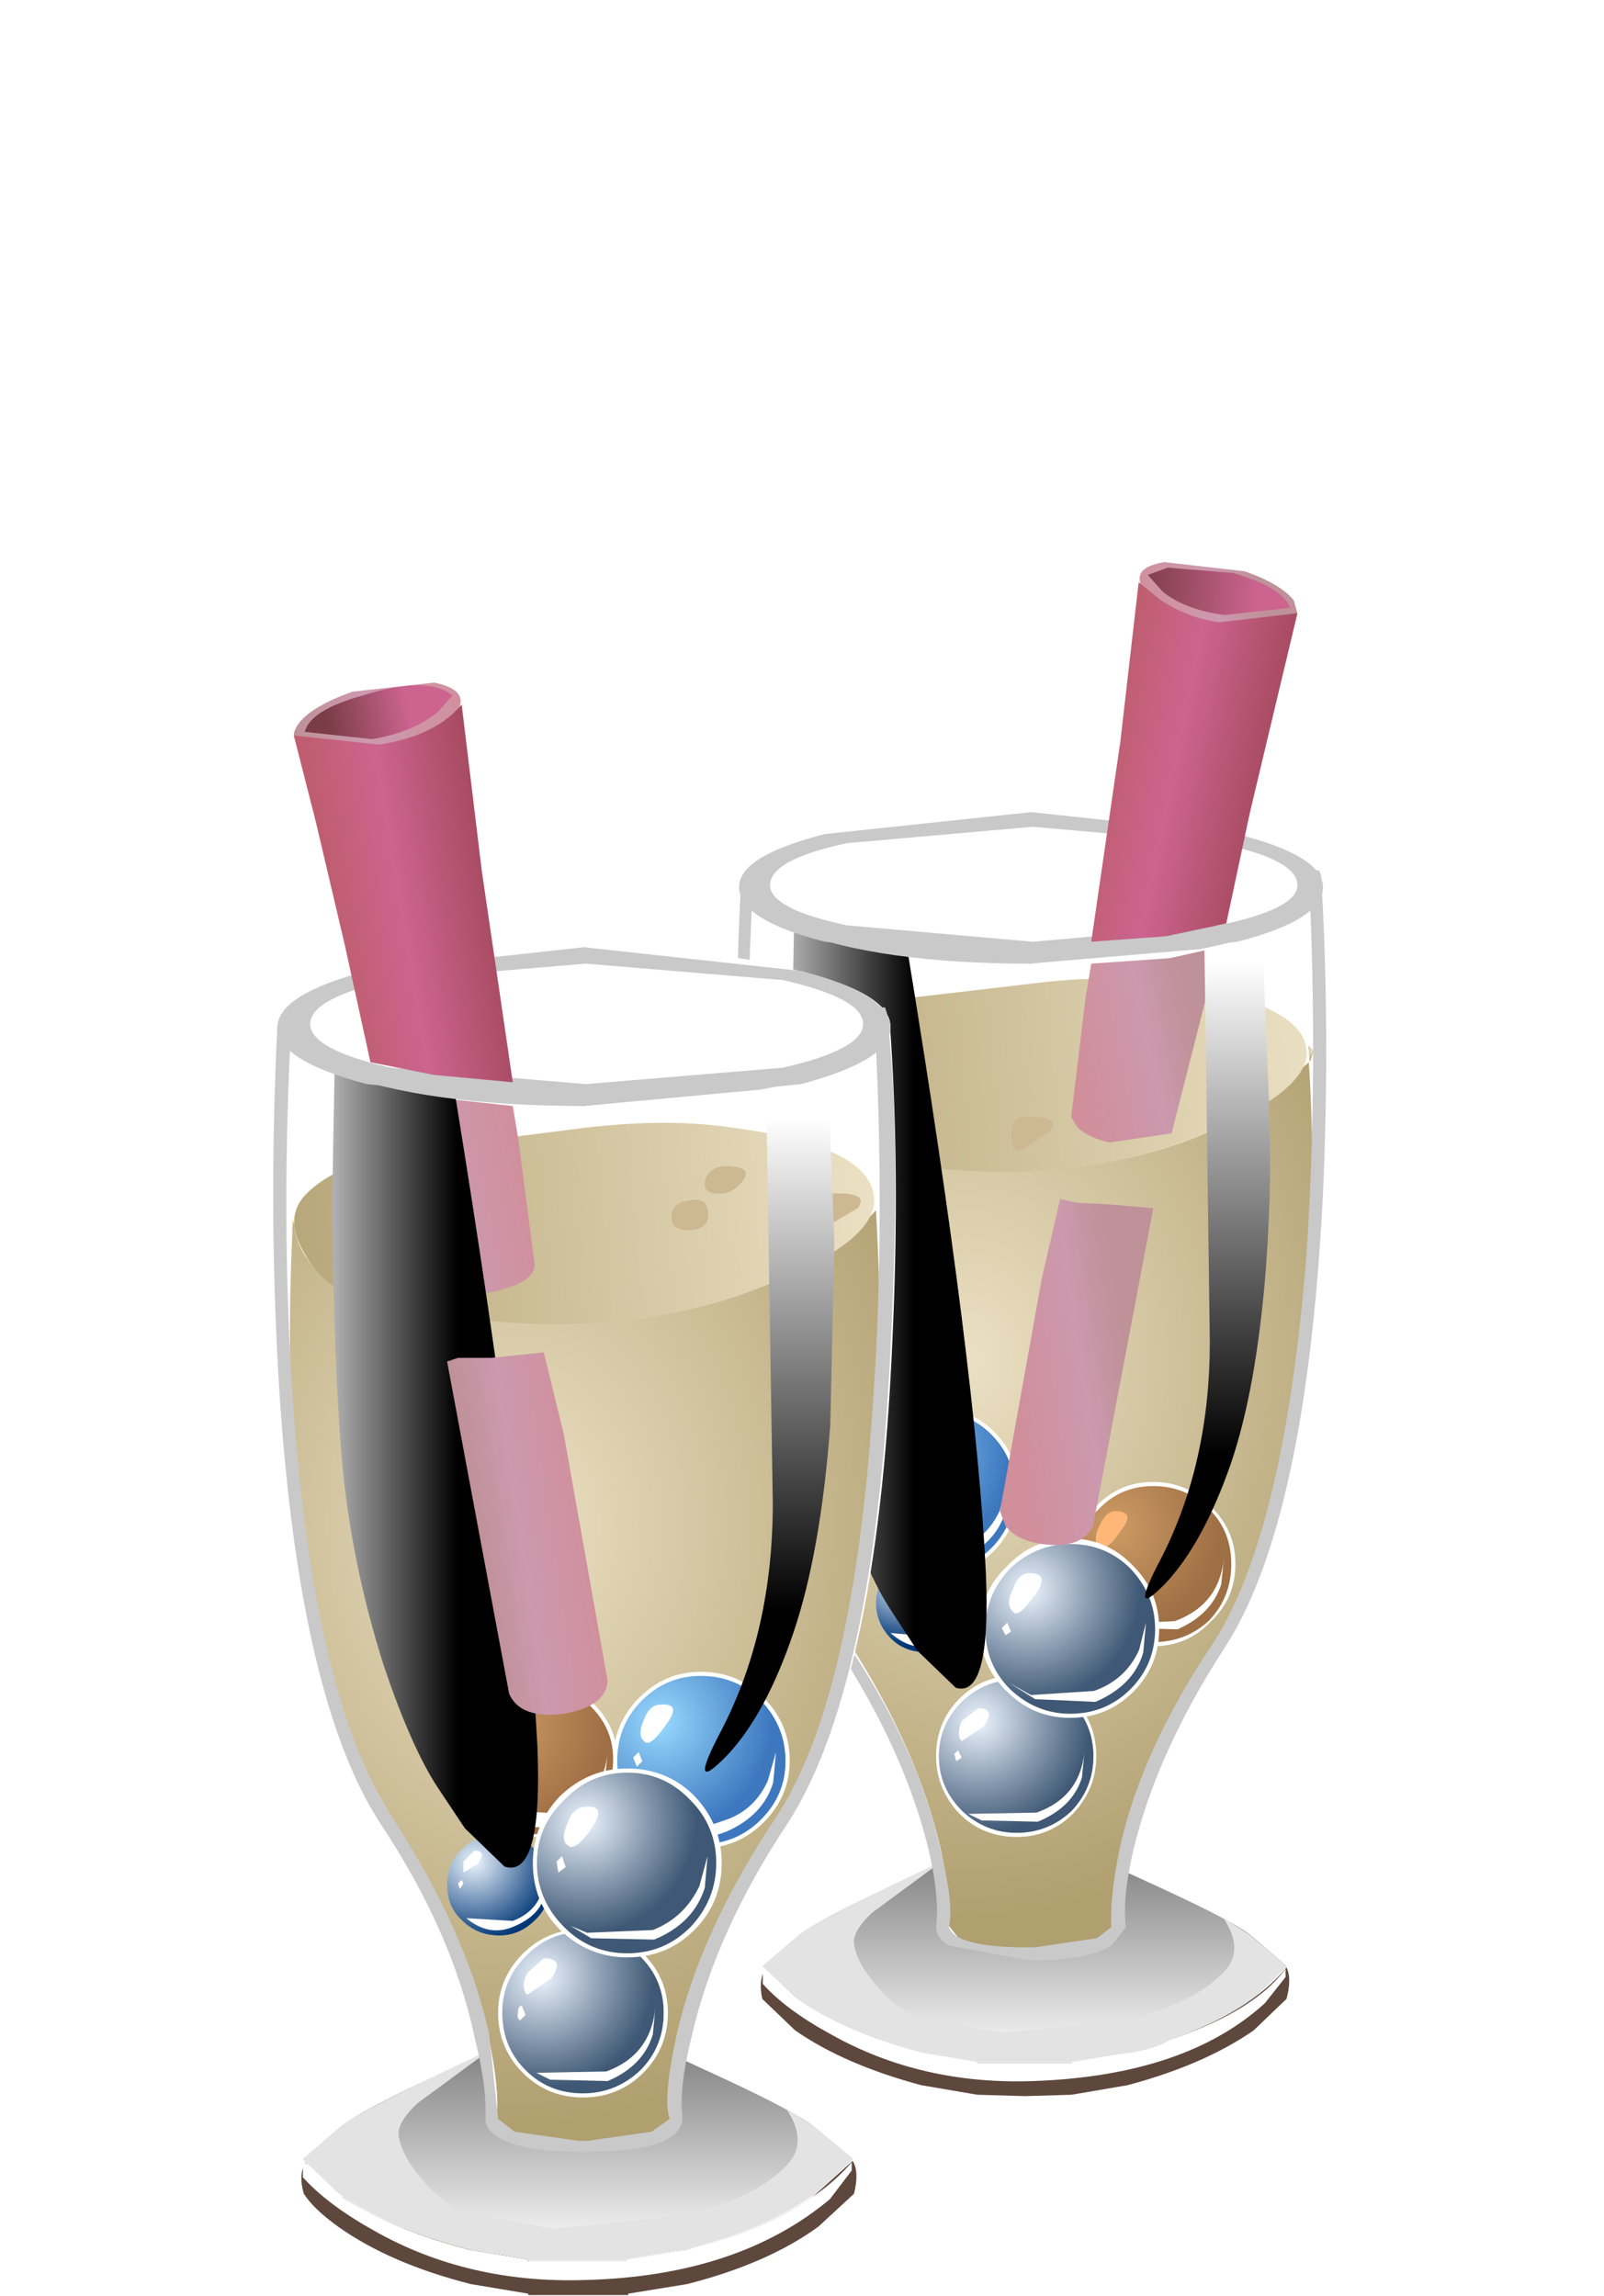 <?xml version="1.0" encoding="UTF-8" standalone="no"?>
<svg xmlns:xlink="http://www.w3.org/1999/xlink" height="62.9px" width="43.95px" xmlns="http://www.w3.org/2000/svg">
  <g transform="matrix(1.0, 0.0, 0.0, 1.0, 0.0, 0.0)">
    <use height="4.7" transform="matrix(0.75, 0.0, 0.0, 0.75, 20.85, 53.9)" width="19.3" xlink:href="#sprite0"/>
    <use height="4.15" transform="matrix(0.75, 0.0, 0.0, 0.75, 20.9, 53.9)" width="19.1" xlink:href="#sprite1"/>
    <use height="8.1" transform="matrix(0.75, 0.0, 0.0, 0.75, 20.9, 50.45)" width="19.15" xlink:href="#sprite2"/>
    <use height="7.35" transform="matrix(0.75, 0.0, 0.0, 0.75, 20.9, 51.0)" width="19.15" xlink:href="#sprite3"/>
    <use height="39.15" transform="matrix(0.75, 0.0, 0.0, 0.75, 20.15, 24.15)" width="21.65" xlink:href="#sprite4"/>
    <use height="5.5" transform="matrix(0.75, 0.0, 0.0, 0.75, 20.25, 22.25)" width="21.3" xlink:href="#sprite5"/>
    <use height="3.5" transform="matrix(0.997, 0.0, 0.0, 1.0, 20.667, 28.85)" width="15.2" xlink:href="#shape6"/>
    <use height="32.55" transform="matrix(0.75, 0.0, 0.0, 0.75, 20.6, 29.1)" width="20.5" xlink:href="#sprite6"/>
    <use height="0.6" transform="matrix(0.75, 0.0, 0.0, 0.75, 35.85, 28.65)" width="0.2" xlink:href="#sprite7"/>
    <use height="0.0" transform="matrix(0.75, 0.0, 0.0, 0.75, 35.85, 28.65)" width="0.0" xlink:href="#sprite8"/>
    <use height="29.45" transform="matrix(1.0, 0.0, 0.0, 1.0, 20.7, 26.8)" width="15.1" xlink:href="#shape9"/>
    <use height="5.75" transform="matrix(0.75, 0.0, 0.0, 0.75, 25.65, 45.95)" width="5.75" xlink:href="#sprite9"/>
    <use height="5.75" transform="matrix(0.75, 0.0, 0.0, 0.75, 25.65, 45.95)" width="5.75" xlink:href="#sprite10"/>
    <use height="5.9" transform="matrix(0.75, 0.0, 0.0, 0.75, 25.65, 45.9)" width="5.85" xlink:href="#sprite11"/>
    <use height="1.5" transform="matrix(1.0, 0.0, 0.0, 1.0, 26.15, 46.8)" width="0.95" xlink:href="#shape12"/>
    <use height="2.8" transform="matrix(0.75, 0.0, 0.0, 0.75, 26.538, 47.95)" width="4.3" xlink:href="#sprite12"/>
    <use height="6.05" transform="matrix(0.75, 0.0, 0.0, 0.75, 23.35, 38.55)" width="6.05" xlink:href="#sprite13"/>
    <use height="6.05" transform="matrix(0.75, 0.0, 0.0, 0.75, 23.35, 38.55)" width="6.05" xlink:href="#sprite14"/>
    <use height="6.15" transform="matrix(0.75, 0.0, 0.0, 0.75, 23.3, 38.55)" width="6.15" xlink:href="#sprite15"/>
    <use height="1.65" transform="matrix(1.0, 0.0, 0.0, 1.0, 23.85, 39.4)" width="1.05" xlink:href="#shape16"/>
    <use height="2.95" transform="matrix(0.75, 0.0, 0.0, 0.75, 24.05, 40.65)" width="4.8" xlink:href="#sprite16"/>
    <use height="5.9" transform="matrix(0.75, 0.0, 0.0, 0.75, 29.4, 40.65)" width="5.9" xlink:href="#sprite17"/>
    <use height="4.4" transform="matrix(1.0, 0.0, 0.0, 1.0, 29.35, 40.65)" width="4.45" xlink:href="#shape18"/>
    <use height="6.0" transform="matrix(0.75, 0.0, 0.0, 0.75, 29.35, 40.6)" width="6.0" xlink:href="#sprite18"/>
    <use height="1.6" transform="matrix(1.0, 0.0, 0.0, 1.0, 29.85, 41.4)" width="1.05" xlink:href="#shape20"/>
    <use height="2.85" transform="matrix(0.75, 0.0, 0.0, 0.75, 30.238, 42.65)" width="4.45" xlink:href="#sprite19"/>
    <use height="3.55" transform="matrix(0.75, 0.0, 0.0, 0.75, 24.0, 42.6)" width="3.6" xlink:href="#sprite20"/>
    <use height="3.55" transform="matrix(0.75, 0.0, 0.0, 0.75, 24.0, 42.6)" width="3.6" xlink:href="#sprite21"/>
    <use height="0.0" transform="matrix(0.75, 0.0, 0.0, 0.75, 23.95, 42.55)" width="0.0" xlink:href="#sprite22"/>
    <use height="0.95" transform="matrix(1.0, 0.0, 0.0, 1.0, 24.25, 43.05)" width="0.65" xlink:href="#shape23"/>
    <use height="1.75" transform="matrix(0.75, 0.0, 0.0, 0.75, 24.4, 43.8)" width="2.85" xlink:href="#sprite23"/>
    <use height="6.4" transform="matrix(0.75, 0.0, 0.0, 0.75, 26.9, 42.25)" width="6.4" xlink:href="#sprite24"/>
    <use height="6.4" transform="matrix(0.75, 0.0, 0.0, 0.75, 26.9, 42.25)" width="6.4" xlink:href="#sprite25"/>
    <use height="6.55" transform="matrix(0.75, 0.0, 0.0, 0.75, 26.85, 42.15)" width="6.55" xlink:href="#sprite26"/>
    <use height="1.75" transform="matrix(1.0, 0.0, 0.0, 1.0, 27.45, 43.1)" width="1.1" xlink:href="#shape27"/>
    <use height="3.1" transform="matrix(0.75, 0.0, 0.0, 0.75, 27.65, 44.45)" width="5.05" xlink:href="#sprite27"/>
    <use height="5.4" transform="matrix(1.0, 0.0, 0.0, 1.0, 29.35, 25.95)" width="4.05" xlink:href="#shape29"/>
    <use height="28.3" transform="matrix(0.75, 0.0, 0.0, 0.75, 21.688, 25.05)" width="7.15" xlink:href="#sprite28"/>
    <use height="24.5" transform="matrix(0.75, 0.0, 0.0, 0.75, 31.387, 25.4)" width="4.55" xlink:href="#sprite29"/>
    <use height="38.35" transform="matrix(1.0, 0.0, 0.0, 1.0, 20.15, 15.35)" width="16.2" xlink:href="#shape32"/>
    <use height="4.9" transform="matrix(0.75, 0.0, 0.0, 0.75, 8.25, 59.2)" width="20.3" xlink:href="#sprite30"/>
    <use height="4.35" transform="matrix(0.75, 0.0, 0.0, 0.75, 8.3, 59.2)" width="20.05" xlink:href="#sprite31"/>
    <use height="8.5" transform="matrix(0.75, 0.0, 0.0, 0.75, 8.3, 55.55)" width="20.1" xlink:href="#sprite32"/>
    <use height="7.7" transform="matrix(0.75, 0.0, 0.0, 0.75, 8.3, 56.15)" width="20.1" xlink:href="#sprite33"/>
    <use height="41.15" transform="matrix(0.75, 0.0, 0.0, 0.75, 7.5, 27.95)" width="22.75" xlink:href="#sprite34"/>
    <use height="5.8" transform="matrix(0.75, 0.0, 0.0, 0.75, 7.6, 25.95)" width="22.4" xlink:href="#sprite35"/>
    <use height="3.65" transform="matrix(1.0, 0.0, 0.0, 1.0, 8.0, 32.9)" width="15.95" xlink:href="#shape37"/>
    <use height="34.2" transform="matrix(0.75, 0.0, 0.0, 0.75, 7.95, 33.15)" width="21.55" xlink:href="#sprite36"/>
    <use height="0.0" transform="matrix(0.75, 0.0, 0.0, 0.75, 24.0, 32.7)" width="0.0" xlink:href="#sprite37"/>
    <use height="0.0" transform="matrix(0.75, 0.0, 0.0, 0.75, 23.95, 32.65)" width="0.0" xlink:href="#sprite38"/>
    <use height="30.9" transform="matrix(1.0, 0.0, 0.0, 1.0, 8.05, 30.75)" width="15.9" xlink:href="#shape39"/>
    <use height="6.05" transform="matrix(0.75, 0.0, 0.0, 0.75, 13.65, 52.9)" width="6.05" xlink:href="#sprite39"/>
    <use height="6.05" transform="matrix(0.75, 0.0, 0.0, 0.75, 13.65, 52.9)" width="6.05" xlink:href="#sprite40"/>
    <use height="6.15" transform="matrix(0.75, 0.0, 0.0, 0.75, 13.65, 52.85)" width="6.2" xlink:href="#sprite41"/>
    <use height="1.7" transform="matrix(1.0, 0.0, 0.0, 1.0, 14.2, 53.65)" width="1.05" xlink:href="#shape42"/>
    <use height="2.95" transform="matrix(0.75, 0.0, 0.0, 0.75, 14.7, 54.95)" width="4.4" xlink:href="#sprite42"/>
    <use height="6.3" transform="matrix(0.75, 0.0, 0.0, 0.75, 16.8, 45.9)" width="6.3" xlink:href="#sprite43"/>
    <use height="6.3" transform="matrix(0.75, 0.0, 0.0, 0.75, 16.8, 45.9)" width="6.3" xlink:href="#sprite44"/>
    <use height="6.45" transform="matrix(0.75, 0.0, 0.0, 0.75, 16.8, 45.8)" width="6.45" xlink:href="#sprite45"/>
    <use height="1.7" transform="matrix(1.0, 0.0, 0.0, 1.0, 17.35, 46.7)" width="1.1" xlink:href="#shape45"/>
    <use height="3.1" transform="matrix(0.75, 0.0, 0.0, 0.75, 17.625, 48.0)" width="4.9" xlink:href="#sprite46"/>
    <use height="5.6" transform="matrix(0.75, 0.0, 0.0, 0.75, 12.7, 46.1)" width="5.55" xlink:href="#sprite47"/>
    <use height="4.2" transform="matrix(1.0, 0.0, 0.0, 1.0, 12.7, 46.1)" width="4.15" xlink:href="#shape47"/>
    <use height="5.7" transform="matrix(0.75, 0.0, 0.0, 0.75, 12.6, 46.05)" width="5.75" xlink:href="#sprite48"/>
    <use height="1.55" transform="matrix(1.0, 0.0, 0.0, 1.0, 13.15, 46.85)" width="0.95" xlink:href="#shape49"/>
    <use height="2.75" transform="matrix(0.75, 0.0, 0.0, 0.75, 13.5, 48.0)" width="4.25" xlink:href="#sprite49"/>
    <use height="3.7" transform="matrix(0.75, 0.0, 0.0, 0.75, 12.25, 50.25)" width="3.75" xlink:href="#sprite50"/>
    <use height="3.7" transform="matrix(0.75, 0.0, 0.0, 0.75, 12.25, 50.25)" width="3.75" xlink:href="#sprite51"/>
    <use height="0.0" transform="matrix(0.75, 0.0, 0.0, 0.75, 12.2, 50.2)" width="0.0" xlink:href="#sprite52"/>
    <use height="1.05" transform="matrix(1.0, 0.0, 0.0, 1.0, 12.55, 50.7)" width="0.65" xlink:href="#shape52"/>
    <use height="1.85" transform="matrix(0.75, 0.0, 0.0, 0.75, 12.775, 51.5)" width="2.9" xlink:href="#sprite53"/>
    <use height="6.7" transform="matrix(0.75, 0.0, 0.0, 0.75, 14.7, 48.55)" width="6.7" xlink:href="#sprite54"/>
    <use height="6.7" transform="matrix(0.75, 0.0, 0.0, 0.75, 14.7, 48.55)" width="6.7" xlink:href="#sprite55"/>
    <use height="6.9" transform="matrix(0.75, 0.0, 0.0, 0.75, 14.6, 48.45)" width="6.9" xlink:href="#sprite56"/>
    <use height="1.8" transform="matrix(1.0, 0.0, 0.0, 1.0, 15.25, 49.5)" width="1.15" xlink:href="#shape56"/>
    <use height="3.25" transform="matrix(0.75, 0.0, 0.0, 0.75, 15.637, 50.85)" width="5.05" xlink:href="#sprite57"/>
    <use height="5.65" transform="matrix(1.0, 0.0, 0.0, 1.0, 10.3, 29.8)" width="4.35" xlink:href="#shape58"/>
    <use height="29.7" transform="matrix(0.75, 0.0, 0.0, 0.75, 9.1, 28.9)" width="7.5" xlink:href="#sprite58"/>
    <use height="25.7" transform="matrix(0.75, 0.0, 0.0, 0.75, 19.3, 29.25)" width="4.8" xlink:href="#sprite59"/>
    <use height="40.35" transform="matrix(1.0, 0.0, 0.0, 1.0, 7.5, 18.65)" width="17.05" xlink:href="#shape61"/>
  </g>
  <defs>
    <g id="sprite0" transform="matrix(1.0, 0.0, 0.0, 1.0, 0.0, 0.0)">
      <use height="4.7" transform="matrix(1.0, 0.0, 0.0, 1.0, 0.0, 0.0)" width="19.3" xlink:href="#shape0"/>
    </g>
    <g id="shape0" transform="matrix(1.0, 0.0, 0.0, 1.0, 0.0, 0.0)">
      <path d="M19.2 0.0 Q19.4 0.4 19.2 1.15 L18.0 2.3 Q16.2 3.55 13.4 4.3 L11.35 4.65 9.65 4.7 7.9 4.65 5.85 4.3 Q3.05 3.55 1.25 2.3 L0.05 1.15 Q-0.1 0.5 0.15 0.05 1.65 2.0 5.85 3.1 L7.9 3.45 7.9 3.5 11.35 3.5 11.35 3.45 13.4 3.1 Q17.5 2.05 19.2 0.0" fill="#5e473c" fill-rule="evenodd" stroke="none"/>
    </g>
    <g id="sprite1" transform="matrix(1.0, 0.0, 0.0, 1.0, 0.0, 0.0)">
      <use height="4.15" transform="matrix(1.0, 0.0, 0.0, 1.0, 0.0, 0.0)" width="19.1" xlink:href="#shape1"/>
    </g>
    <g id="shape1" transform="matrix(1.0, 0.0, 0.0, 1.0, 0.0, 0.0)">
      <path d="M13.35 3.1 Q17.7 1.95 19.1 0.05 L19.1 0.35 18.35 1.3 Q15.45 3.95 9.9 4.15 5.8 4.3 2.5 2.45 0.85 1.55 0.0 0.6 L0.0 0.0 0.05 0.0 Q1.65 2.0 5.8 3.1 L7.85 3.45 7.85 3.5 11.3 3.5 11.3 3.45 13.35 3.1" fill="#ffffff" fill-rule="evenodd" stroke="none"/>
    </g>
    <g id="sprite2" transform="matrix(1.0, 0.0, 0.0, 1.0, 0.0, 0.0)">
      <use height="8.1" transform="matrix(1.0, 0.0, 0.0, 1.0, 0.0, 0.0)" width="19.15" xlink:href="#shape2"/>
    </g>
    <g id="shape2" transform="matrix(1.0, 0.0, 0.0, 1.0, 0.0, 0.0)">
      <path d="M17.8 3.4 L19.15 4.55 17.95 5.7 Q16.15 6.95 13.35 7.7 L11.3 8.05 11.3 8.1 7.85 8.1 7.85 8.05 5.8 7.7 Q3.0 6.95 1.2 5.7 L0.0 4.55 1.35 3.4 Q2.4 2.6 7.1 0.55 L9.65 0.0 12.05 0.55 14.55 1.7 Q17.15 2.9 17.8 3.4" fill="url(#gradient0)" fill-rule="evenodd" stroke="none"/>
    </g>
    <linearGradient gradientTransform="matrix(0.0, 0.005, 0.005, 0.0, 9.6, 4.15)" gradientUnits="userSpaceOnUse" id="gradient0" spreadMethod="pad" x1="-819.2" x2="819.2">
      <stop offset="0.0" stop-color="#7a7a7a"/>
      <stop offset="1.0" stop-color="#ffffff"/>
    </linearGradient>
    <g id="sprite3" transform="matrix(1.0, 0.0, 0.0, 1.0, 0.0, 0.0)">
      <use height="7.7" transform="matrix(0.953, 0.0, 0.0, 0.955, 0.0, 0.0)" width="20.1" xlink:href="#shape3"/>
    </g>
    <g id="shape3" transform="matrix(1.0, 0.0, 0.0, 1.0, 0.0, 0.0)">
      <path d="M18.65 2.8 L20.1 4.0 18.8 5.2 Q16.95 6.55 14.0 7.3 L11.85 7.65 11.85 7.7 8.2 7.7 8.2 7.65 6.1 7.3 Q3.15 6.55 1.25 5.2 L0.0 4.0 1.4 2.8 Q2.15 2.2 6.85 0.0 L4.2 1.95 Q3.6 2.5 3.5 2.95 3.45 3.4 3.9 4.15 4.8 5.45 5.8 5.9 L9.15 6.55 14.0 6.05 Q16.55 5.4 17.65 4.25 18.5 3.4 17.65 2.15 L18.65 2.8" fill="#e3e3e3" fill-rule="evenodd" stroke="none"/>
    </g>
    <g id="sprite4" transform="matrix(1.0, 0.0, 0.0, 1.0, 0.0, 0.0)">
      <use height="39.15" transform="matrix(1.0, 0.0, 0.0, 1.0, 0.0, 0.0)" width="21.65" xlink:href="#shape4"/>
    </g>
    <g id="shape4" transform="matrix(1.0, 0.0, 0.0, 1.0, 0.0, 0.0)">
      <path d="M21.45 0.0 Q21.8 5.15 21.55 11.2 21.05 23.35 17.9 27.95 15.3 31.8 14.45 35.35 14.0 37.15 14.1 38.15 L13.7 38.65 Q12.9 39.15 10.9 39.15 L10.8 39.15 Q8.75 39.15 7.95 38.65 L7.55 38.15 Q7.65 37.15 7.25 35.35 6.45 31.8 3.8 27.95 0.85 23.65 0.2 12.7 -0.2 6.15 0.2 0.4 0.45 1.5 3.5 2.2 L10.8 2.95 Q15.25 2.95 18.35 2.15 21.45 1.35 21.45 0.2 L21.45 0.0" fill="#ffffff" fill-rule="evenodd" stroke="none"/>
    </g>
    <g id="sprite5" transform="matrix(1.0, 0.0, 0.0, 1.0, 0.0, 0.0)">
      <use height="6.7" transform="matrix(3.179, 0.0, 0.0, 0.821, 0.0, 0.0)" width="6.7" xlink:href="#shape5"/>
    </g>
    <g id="shape5" transform="matrix(1.0, 0.0, 0.0, 1.0, 0.0, 0.0)">
      <path d="M6.7 3.35 Q6.7 4.75 5.7 5.7 4.75 6.7 3.35 6.7 1.95 6.7 1.0 5.7 0.0 4.75 0.0 3.35 0.0 1.95 1.0 1.0 1.95 0.0 3.35 0.0 4.75 0.0 5.7 1.0 6.7 1.95 6.7 3.35" fill="#ffffff" fill-rule="evenodd" stroke="none"/>
    </g>
    <g id="shape6" transform="matrix(1.0, 0.0, 0.0, 1.0, -25.05, -28.85)">
      <path d="M36.75 31.3 Q39.95 30.15 40.25 28.85 40.25 29.4 39.45 30.15 38.55 30.95 37.0 31.6 35.3 32.3 32.1 32.35 L27.05 31.75 Q25.05 31.1 25.05 29.4 L25.15 29.2 Q25.0 29.85 25.55 30.55 L26.95 31.45 Q32.5 32.8 36.75 31.3" fill="#dbabff" fill-rule="evenodd" stroke="none"/>
      <path d="M36.75 31.3 Q39.95 30.15 40.25 28.85 40.25 29.4 39.45 30.15 38.55 30.95 37.0 31.6 35.3 32.3 32.1 32.35 L27.05 31.75 Q25.05 31.1 25.05 29.4 L25.15 29.2 Q25.0 29.85 25.55 30.55 L26.95 31.45 Q32.5 32.8 36.75 31.3" fill="#fffbce" fill-rule="evenodd" stroke="none"/>
    </g>
    <g id="sprite6" transform="matrix(1.0, 0.0, 0.0, 1.0, 0.0, 0.0)">
      <use height="32.55" transform="matrix(1.0, 0.0, 0.0, 1.0, 0.0, 0.0)" width="20.5" xlink:href="#shape7"/>
    </g>
    <g id="shape7" transform="matrix(1.0, 0.0, 0.0, 1.0, 0.0, 0.0)">
      <path d="M20.35 0.0 Q20.65 4.65 20.25 9.35 19.6 17.2 16.95 21.35 14.5 25.2 13.7 28.75 13.3 30.55 13.4 31.55 L13.0 32.05 Q12.25 32.55 10.35 32.55 L10.25 32.55 Q8.35 32.55 7.6 32.05 L7.2 31.55 Q7.3 30.55 6.9 28.75 6.1 25.2 3.65 21.35 -0.65 14.65 0.1 0.4 L0.15 0.5 Q0.2 1.35 0.9 2.1 1.65 2.9 2.6 3.1 L13.75 3.5 Q17.45 2.65 19.5 0.75 L20.35 0.0" fill="url(#gradient1)" fill-rule="evenodd" stroke="none"/>
    </g>
    <radialGradient cx="0" cy="0" gradientTransform="matrix(2.0E-4, 0.025, 0.02, -2.0E-4, 7.9, 10.9)" gradientUnits="userSpaceOnUse" id="gradient1" r="819.2" spreadMethod="pad">
      <stop offset="0.0" stop-color="#ebe0c3"/>
      <stop offset="1.0" stop-color="#b09f6f"/>
    </radialGradient>
    <g id="sprite7" transform="matrix(1.0, 0.0, 0.0, 1.0, 0.0, 0.0)">
      <use height="0.6" transform="matrix(1.0, 0.0, 0.0, 1.0, 0.0, 0.0)" width="0.2" xlink:href="#shape8"/>
    </g>
    <g id="shape8" transform="matrix(1.0, 0.0, 0.0, 1.0, 0.0, 0.0)">
      <path d="M0.0 0.0 L0.2 0.2 0.05 0.6 0.0 0.0" fill="url(#gradient2)" fill-rule="evenodd" stroke="none"/>
    </g>
    <radialGradient cx="0" cy="0" gradientTransform="matrix(0.0, 4.0E-4, 3.0E-4, 0.0, 0.1, 0.2)" gradientUnits="userSpaceOnUse" id="gradient2" r="819.2" spreadMethod="pad">
      <stop offset="0.0" stop-color="#ebe0c3"/>
      <stop offset="1.0" stop-color="#b09f6f"/>
    </radialGradient>
    <g id="shape9" transform="matrix(1.0, 0.0, 0.0, 1.0, -20.7, -26.8)">
      <path d="M22.55 31.45 Q21.5 31.2 20.95 30.25 20.4 29.25 21.05 28.65 22.1 27.6 25.25 27.3 L28.25 26.95 Q30.2 26.7 31.8 26.9 35.75 27.45 35.8 28.8 35.85 30.0 32.5 31.25 28.2 32.85 22.55 31.45" fill="url(#gradient3)" fill-rule="evenodd" stroke="none"/>
      <path d="M23.15 52.95 L23.35 53.85 24.05 54.75 24.75 55.6 Q24.85 55.85 23.8 55.6 21.75 55.0 21.3 54.05 21.2 53.75 22.15 53.15 23.15 52.55 23.15 52.95" fill="#e3e3e3" fill-rule="evenodd" stroke="none"/>
      <path d="M31.25 55.5 Q32.7 55.35 32.3 55.7 31.9 56.1 30.9 56.25 30.2 56.35 30.55 55.95 30.85 55.5 31.25 55.5" fill="#e3e3e3" fill-rule="evenodd" stroke="none"/>
      <path d="M31.95 27.95 Q32.65 27.95 32.4 28.35 L31.7 28.65 Q31.3 28.6 31.45 28.25 31.6 27.95 31.95 27.95" fill="#ccb891" fill-rule="evenodd" stroke="none"/>
      <path d="M28.05 30.6 Q29.1 30.55 28.75 31.0 L28.0 31.5 Q27.7 31.55 27.7 31.05 27.75 30.6 28.05 30.6" fill="#ccb891" fill-rule="evenodd" stroke="none"/>
      <path d="M30.8 28.95 Q31.45 28.65 31.5 29.1 31.55 29.6 31.0 29.6 L30.55 29.3 30.8 28.95" fill="#ccb891" fill-rule="evenodd" stroke="none"/>
    </g>
    <linearGradient gradientTransform="matrix(-0.011, 0.001, 0.001, 0.011, 27.2, 29.65)" gradientUnits="userSpaceOnUse" id="gradient3" spreadMethod="pad" x1="-819.2" x2="819.2">
      <stop offset="0.0" stop-color="#ebe0c3"/>
      <stop offset="1.0" stop-color="#b09f6f"/>
    </linearGradient>
    <g id="sprite9" transform="matrix(1.0, 0.0, 0.0, 1.0, 0.0, 0.0)">
      <use height="6.7" transform="matrix(0.858, 0.0, 0.0, 0.858, 0.0, 0.0)" width="6.7" xlink:href="#shape5"/>
    </g>
    <g id="sprite10" transform="matrix(1.0, 0.0, 0.0, 1.0, 0.0, 0.0)">
      <use height="5.75" transform="matrix(1.0, 0.0, 0.0, 1.0, 0.0, 0.0)" width="5.75" xlink:href="#shape10"/>
    </g>
    <g id="shape10" transform="matrix(1.0, 0.0, 0.0, 1.0, 0.0, 0.0)">
      <path d="M5.75 2.9 Q5.75 4.1 4.9 4.95 4.05 5.75 2.9 5.75 1.7 5.75 0.85 4.95 0.0 4.1 0.0 2.9 0.0 1.7 0.85 0.85 1.7 0.0 2.9 0.0 4.05 0.0 4.9 0.85 5.75 1.7 5.75 2.9" fill="url(#gradient4)" fill-rule="evenodd" stroke="none"/>
    </g>
    <radialGradient cx="0" cy="0" gradientTransform="matrix(0.003, 0.004, 0.004, -0.003, 1.55, 1.6)" gradientUnits="userSpaceOnUse" id="gradient4" r="819.2" spreadMethod="pad">
      <stop offset="0.0" stop-color="#edf5ff"/>
      <stop offset="0.627" stop-color="#7d90a6"/>
      <stop offset="1.0" stop-color="#3f5875"/>
    </radialGradient>
    <g id="sprite11" transform="matrix(1.0, 0.0, 0.0, 1.0, 0.0, 0.0)">
      <use height="5.9" transform="matrix(1.0, 0.0, 0.0, 1.0, 0.0, 0.0)" width="5.85" xlink:href="#shape11"/>
    </g>
    <g id="shape11" transform="matrix(1.0, 0.0, 0.0, 1.0, 0.0, 0.0)">
      <path d="M2.95 0.15 Q1.8 0.15 0.95 0.95 0.1 1.8 0.1 2.95 0.1 4.1 0.95 4.95 1.8 5.75 2.95 5.75 4.1 5.75 4.95 4.95 5.75 4.1 5.75 2.95 5.75 1.8 4.95 0.95 4.1 0.15 2.95 0.15 M5.0 0.85 Q5.85 1.7 5.85 2.95 5.85 4.15 5.0 5.05 4.15 5.9 2.95 5.9 1.7 5.9 0.85 5.05 0.0 4.15 0.0 2.95 0.0 1.7 0.85 0.85 1.7 0.0 2.95 0.0 4.15 0.0 5.0 0.85" fill="#ffffff" fill-rule="evenodd" stroke="none"/>
    </g>
    <g id="shape12" transform="matrix(1.0, 0.0, 0.0, 1.0, -26.4, -41.3)">
      <path d="M27.05 41.3 Q27.55 41.3 27.2 41.8 L26.6 42.2 Q26.45 42.05 26.6 41.65 L27.05 41.3" fill="#ffffff" fill-rule="evenodd" stroke="none"/>
      <path d="M26.5 42.45 L26.6 42.65 26.45 42.75 26.4 42.55 26.5 42.45" fill="#ffffff" fill-rule="evenodd" stroke="none"/>
    </g>
    <g id="sprite12" transform="matrix(1.0, 0.0, 0.0, 1.0, -0.25, 0.0)">
      <use height="2.95" transform="matrix(0.977, 0.0, 0.0, 0.949, 0.241, 0.0)" width="4.4" xlink:href="#shape13"/>
    </g>
    <g id="shape13" transform="matrix(1.0, 0.0, 0.0, 1.0, -0.4, 0.0)">
      <path d="M0.4 2.45 L2.95 2.4 Q4.6 1.8 4.75 0.0 L4.65 1.05 Q4.3 2.2 3.0 2.75 L0.9 2.7 0.4 2.45" fill="#ffffff" fill-rule="evenodd" stroke="none"/>
    </g>
    <g id="sprite13" transform="matrix(1.0, 0.0, 0.0, 1.0, 0.0, 0.0)">
      <use height="6.7" transform="matrix(0.903, 0.0, 0.0, 0.903, 0.0, 0.0)" width="6.7" xlink:href="#shape5"/>
    </g>
    <g id="sprite14" transform="matrix(1.0, 0.0, 0.0, 1.0, 0.0, 0.0)">
      <use height="6.05" transform="matrix(1.0, 0.0, 0.0, 1.0, 0.0, 0.0)" width="6.05" xlink:href="#shape14"/>
    </g>
    <g id="shape14" transform="matrix(1.0, 0.0, 0.0, 1.0, 0.0, 0.0)">
      <path d="M6.05 3.0 Q6.05 4.25 5.15 5.15 4.3 6.05 3.05 6.05 1.8 6.05 0.9 5.15 0.0 4.3 0.0 3.0 0.0 1.75 0.9 0.9 1.8 0.0 3.05 0.0 4.3 0.0 5.15 0.9 6.05 1.75 6.05 3.0" fill="url(#gradient5)" fill-rule="evenodd" stroke="none"/>
    </g>
    <radialGradient cx="0" cy="0" gradientTransform="matrix(0.003, 0.004, 0.004, -0.003, 1.6, 1.65)" gradientUnits="userSpaceOnUse" id="gradient5" r="819.2" spreadMethod="pad">
      <stop offset="0.0" stop-color="#99daff"/>
      <stop offset="0.361" stop-color="#77b6e7"/>
      <stop offset="1.0" stop-color="#3d78bf"/>
    </radialGradient>
    <g id="sprite15" transform="matrix(1.0, 0.0, 0.0, 1.0, 0.0, 0.0)">
      <use height="6.15" transform="matrix(1.0, 0.0, 0.0, 1.0, 0.0, 0.0)" width="6.15" xlink:href="#shape15"/>
    </g>
    <g id="shape15" transform="matrix(1.0, 0.0, 0.0, 1.0, 0.0, 0.0)">
      <path d="M5.15 1.0 Q4.3 0.15 3.1 0.15 1.85 0.15 1.0 1.0 0.15 1.85 0.15 3.05 0.15 4.3 1.0 5.15 1.85 6.0 3.1 6.0 4.3 6.0 5.15 5.15 6.0 4.3 6.0 3.05 6.0 1.85 5.15 1.0 M5.25 5.25 Q4.35 6.15 3.1 6.15 1.85 6.15 0.9 5.25 0.0 4.35 0.0 3.05 0.0 1.8 0.9 0.9 1.85 0.0 3.1 0.0 4.35 0.0 5.25 0.9 6.15 1.8 6.15 3.05 6.15 4.3 5.25 5.25" fill="#ffffff" fill-rule="evenodd" stroke="none"/>
    </g>
    <g id="shape16" transform="matrix(1.0, 0.0, 0.0, 1.0, -23.85, -39.4)">
      <path d="M24.55 39.4 Q25.15 39.35 24.75 39.95 L24.1 40.35 Q23.95 40.2 24.1 39.8 L24.55 39.4" fill="#ffffff" fill-rule="evenodd" stroke="none"/>
      <path d="M24.0 40.65 L24.1 40.85 23.95 41.0 23.85 40.8 24.0 40.65" fill="#ffffff" fill-rule="evenodd" stroke="none"/>
    </g>
    <g id="sprite16" transform="matrix(1.0, 0.0, 0.0, 1.0, 0.0, 0.0)">
      <use height="2.95" transform="matrix(1.0, 0.0, 0.0, 1.0, 0.0, 0.0)" width="4.8" xlink:href="#shape17"/>
    </g>
    <g id="shape17" transform="matrix(1.0, 0.0, 0.0, 1.0, 0.0, 0.0)">
      <path d="M0.0 2.1 Q1.05 3.05 2.9 2.4 3.95 2.05 4.45 1.0 L4.75 0.0 4.65 1.05 Q4.3 2.2 3.0 2.75 L0.9 2.65 0.0 2.1" fill="#ffffff" fill-rule="evenodd" stroke="none"/>
    </g>
    <g id="sprite17" transform="matrix(1.0, 0.0, 0.0, 1.0, 0.0, 0.0)">
      <use height="6.7" transform="matrix(0.881, 0.0, 0.0, 0.881, 0.0, 0.0)" width="6.7" xlink:href="#shape5"/>
    </g>
    <g id="shape18" transform="matrix(1.0, 0.0, 0.0, 1.0, -29.35, -40.65)">
      <path d="M33.8 42.85 Q33.8 43.75 33.15 44.4 32.5 45.05 31.6 45.05 30.65 45.05 30.0 44.4 29.35 43.75 29.35 42.85 29.35 41.95 30.0 41.3 30.65 40.65 31.6 40.65 32.5 40.65 33.15 41.3 33.8 41.95 33.8 42.85" fill="url(#gradient6)" fill-rule="evenodd" stroke="none"/>
    </g>
    <radialGradient cx="0" cy="0" gradientTransform="matrix(0.002, 0.003, 0.003, -0.002, 30.55, 41.85)" gradientUnits="userSpaceOnUse" id="gradient6" r="819.2" spreadMethod="pad">
      <stop offset="0.0" stop-color="#cc9b64"/>
      <stop offset="1.0" stop-color="#9e6e44"/>
    </radialGradient>
    <g id="sprite18" transform="matrix(1.0, 0.0, 0.0, 1.0, 0.0, 0.0)">
      <use height="6.0" transform="matrix(1.0, 0.0, 0.0, 1.0, 0.0, 0.0)" width="6.0" xlink:href="#shape19"/>
    </g>
    <g id="shape19" transform="matrix(1.0, 0.0, 0.0, 1.0, 0.0, 0.0)">
      <path d="M6.0 3.0 Q6.0 4.25 5.1 5.1 4.25 6.0 3.0 6.0 1.75 6.0 0.9 5.1 0.0 4.25 0.0 3.0 0.0 1.75 0.9 0.9 1.75 0.0 3.0 0.0 4.25 0.0 5.1 0.9 6.0 1.75 6.0 3.0 M3.0 0.15 Q1.8 0.15 1.0 1.0 0.15 1.8 0.15 3.0 0.15 4.2 1.0 5.05 1.8 5.85 3.0 5.85 4.2 5.85 5.05 5.05 5.85 4.2 5.85 3.0 5.85 1.8 5.05 1.0 4.2 0.15 3.0 0.15" fill="#ffffff" fill-rule="evenodd" stroke="none"/>
    </g>
    <g id="shape20" transform="matrix(1.0, 0.0, 0.0, 1.0, -29.85, -41.4)">
      <path d="M30.55 41.4 Q31.15 41.4 30.7 41.95 30.3 42.55 30.1 42.35 29.95 42.2 30.1 41.85 30.3 41.4 30.55 41.4" fill="#ffb778" fill-rule="evenodd" stroke="none"/>
      <path d="M30.0 42.65 L30.1 42.9 29.95 43.0 29.85 42.8 30.0 42.65" fill="#ffb778" fill-rule="evenodd" stroke="none"/>
    </g>
    <g id="sprite19" transform="matrix(1.0, 0.0, 0.0, 1.0, -0.25, 0.0)">
      <use height="2.85" transform="matrix(1.0, 0.0, 0.0, 1.0, 0.25, 0.0)" width="4.45" xlink:href="#shape21"/>
    </g>
    <g id="shape21" transform="matrix(1.0, 0.0, 0.0, 1.0, -0.25, 0.0)">
      <path d="M0.25 2.25 L0.75 2.45 2.85 2.35 Q4.5 1.75 4.65 0.0 L4.55 1.0 Q4.2 2.1 2.95 2.65 L0.9 2.6 0.25 2.25" fill="#ffffff" fill-rule="evenodd" stroke="none"/>
    </g>
    <g id="sprite20" transform="matrix(1.0, 0.0, 0.0, 1.0, 0.0, 0.0)">
      <use height="6.7" transform="matrix(0.537, 0.0, 0.0, 0.53, 0.0, 0.0)" width="6.7" xlink:href="#shape5"/>
    </g>
    <g id="sprite21" transform="matrix(1.0, 0.0, 0.0, 1.0, 0.0, 0.0)">
      <use height="3.55" transform="matrix(1.0, 0.0, 0.0, 1.0, 0.0, 0.0)" width="3.6" xlink:href="#shape22"/>
    </g>
    <g id="shape22" transform="matrix(1.0, 0.0, 0.0, 1.0, 0.0, 0.0)">
      <path d="M3.6 1.75 Q3.6 2.5 3.1 3.05 2.55 3.55 1.8 3.55 1.05 3.55 0.55 3.05 0.0 2.5 0.0 1.75 0.0 1.05 0.55 0.5 1.05 0.0 1.8 0.0 2.55 0.0 3.1 0.5 3.6 1.05 3.6 1.75" fill="url(#gradient7)" fill-rule="evenodd" stroke="none"/>
    </g>
    <radialGradient cx="0" cy="0" gradientTransform="matrix(0.002, 0.002, 0.002, -0.002, 0.95, 0.95)" gradientUnits="userSpaceOnUse" id="gradient7" r="819.2" spreadMethod="pad">
      <stop offset="0.0" stop-color="#edf5ff"/>
      <stop offset="0.082" stop-color="#d9e5f3"/>
      <stop offset="0.722" stop-color="#3e6899"/>
      <stop offset="1.0" stop-color="#003675"/>
    </radialGradient>
    <g id="shape23" transform="matrix(1.0, 0.0, 0.0, 1.0, -24.25, -43.05)">
      <path d="M24.7 43.05 Q25.0 43.05 24.8 43.35 L24.45 43.65 24.4 43.3 24.7 43.05" fill="#ffffff" fill-rule="evenodd" stroke="none"/>
      <path d="M24.35 43.8 L24.35 44.0 24.25 43.85 24.35 43.8" fill="#ffffff" fill-rule="evenodd" stroke="none"/>
    </g>
    <g id="sprite23" transform="matrix(1.0, 0.0, 0.0, 1.0, 0.0, 0.0)">
      <use height="1.75" transform="matrix(1.0, 0.0, 0.0, 1.0, 0.0, 0.0)" width="2.85" xlink:href="#shape24"/>
    </g>
    <g id="shape24" transform="matrix(1.0, 0.0, 0.0, 1.0, 0.0, 0.0)">
      <path d="M0.0 1.25 L1.75 1.4 Q2.75 1.05 2.8 0.0 3.0 1.1 1.8 1.65 0.85 2.0 0.0 1.25" fill="#ffffff" fill-rule="evenodd" stroke="none"/>
    </g>
    <g id="sprite24" transform="matrix(1.0, 0.0, 0.0, 1.0, 0.0, 0.0)">
      <use height="6.7" transform="matrix(0.955, 0.0, 0.0, 0.955, 0.0, 0.0)" width="6.7" xlink:href="#shape5"/>
    </g>
    <g id="sprite25" transform="matrix(1.0, 0.0, 0.0, 1.0, 0.0, 0.0)">
      <use height="6.4" transform="matrix(1.0, 0.0, 0.0, 1.0, 0.0, 0.0)" width="6.4" xlink:href="#shape25"/>
    </g>
    <g id="shape25" transform="matrix(1.0, 0.0, 0.0, 1.0, 0.0, 0.0)">
      <path d="M6.4 3.2 Q6.4 4.5 5.45 5.45 4.5 6.4 3.2 6.4 1.9 6.4 0.95 5.45 0.0 4.5 0.0 3.2 0.0 1.9 0.95 0.95 1.9 0.0 3.2 0.0 4.5 0.0 5.45 0.95 6.4 1.9 6.4 3.2" fill="url(#gradient8)" fill-rule="evenodd" stroke="none"/>
    </g>
    <radialGradient cx="0" cy="0" gradientTransform="matrix(0.003, 0.004, 0.004, -0.003, 1.7, 1.75)" gradientUnits="userSpaceOnUse" id="gradient8" r="819.2" spreadMethod="pad">
      <stop offset="0.0" stop-color="#edf5ff"/>
      <stop offset="0.627" stop-color="#7d90a6"/>
      <stop offset="1.0" stop-color="#3f5875"/>
    </radialGradient>
    <g id="sprite26" transform="matrix(1.0, 0.0, 0.0, 1.0, 0.0, 0.0)">
      <use height="6.55" transform="matrix(1.0, 0.0, 0.0, 1.0, 0.0, 0.0)" width="6.55" xlink:href="#shape26"/>
    </g>
    <g id="shape26" transform="matrix(1.0, 0.0, 0.0, 1.0, 0.0, 0.0)">
      <path d="M5.5 1.1 Q4.6 0.2 3.3 0.2 2.05 0.2 1.1 1.1 0.2 2.05 0.2 3.3 0.2 4.6 1.1 5.5 2.05 6.4 3.3 6.4 4.6 6.4 5.5 5.5 6.4 4.6 6.4 3.3 6.4 2.05 5.5 1.1 M5.6 5.6 Q4.65 6.55 3.3 6.55 1.95 6.55 1.0 5.6 0.0 4.65 0.0 3.3 0.0 1.95 1.0 1.0 1.95 0.0 3.3 0.0 4.65 0.0 5.6 1.0 6.55 1.95 6.55 3.3 6.55 4.65 5.6 5.6" fill="#ffffff" fill-rule="evenodd" stroke="none"/>
    </g>
    <g id="shape27" transform="matrix(1.0, 0.0, 0.0, 1.0, -31.85, -43.1)">
      <path d="M32.6 43.1 Q33.2 43.1 32.75 43.7 32.3 44.35 32.15 44.15 31.95 43.95 32.15 43.55 32.3 43.1 32.6 43.1" fill="#ffffff" fill-rule="evenodd" stroke="none"/>
      <path d="M32.0 44.45 L32.1 44.7 31.95 44.8 31.85 44.6 32.0 44.45" fill="#ffffff" fill-rule="evenodd" stroke="none"/>
    </g>
    <g id="sprite27" transform="matrix(1.0, 0.0, 0.0, 1.0, 0.0, 0.0)">
      <use height="3.1" transform="matrix(1.0, 0.0, 0.0, 1.0, 0.0, 0.0)" width="5.05" xlink:href="#shape28"/>
    </g>
    <g id="shape28" transform="matrix(1.0, 0.0, 0.0, 1.0, 0.0, 0.0)">
      <path d="M0.0 2.2 L0.8 2.65 3.1 2.5 Q4.25 2.1 4.75 1.0 L5.0 0.0 4.9 1.1 Q4.55 2.3 3.15 2.9 L0.95 2.8 0.0 2.2" fill="#ffffff" fill-rule="evenodd" stroke="none"/>
    </g>
    <g id="shape29" transform="matrix(1.0, 0.0, 0.0, 1.0, -29.35, -25.95)">
      <path d="M29.9 26.4 L32.05 26.25 33.4 25.95 32.1 31.05 30.4 31.3 Q29.75 31.15 29.5 30.85 L29.35 30.6 29.75 27.3 29.9 26.4" fill="url(#gradient9)" fill-rule="evenodd" stroke="none"/>
    </g>
    <linearGradient gradientTransform="matrix(-0.002, 4.0E-4, -4.0E-4, -0.002, 31.0, 28.45)" gradientUnits="userSpaceOnUse" id="gradient9" spreadMethod="pad" x1="-819.2" x2="819.2">
      <stop offset="0.0" stop-color="#bf9199"/>
      <stop offset="0.365" stop-color="#cc99ae"/>
      <stop offset="1.0" stop-color="#d18e9b"/>
    </linearGradient>
    <g id="sprite28" transform="matrix(1.0, 0.0, 0.0, 1.0, -0.05, 0.0)">
      <use height="28.3" transform="matrix(1.0, 0.0, 0.0, 1.0, 0.05, 0.0)" width="7.15" xlink:href="#shape30"/>
    </g>
    <g id="shape30" transform="matrix(1.0, 0.0, 0.0, 1.0, -0.05, 0.0)">
      <path d="M4.3 1.4 Q6.8 16.65 7.15 24.05 7.35 28.65 6.05 28.25 L4.65 26.9 3.7 25.45 Q2.8 24.1 1.85 21.25 0.7 17.7 0.35 14.05 0.05 10.35 0.05 5.25 L0.15 0.0 4.3 1.4" fill="url(#gradient10)" fill-rule="evenodd" stroke="none"/>
    </g>
    <linearGradient gradientTransform="matrix(0.004, 0.0, 0.0, -0.004, 1.25, 14.15)" gradientUnits="userSpaceOnUse" id="gradient10" spreadMethod="pad" x1="-819.2" x2="819.2">
      <stop offset="0.0" stop-color="#ffffff"/>
      <stop offset="1.0" stop-color="#000000"/>
    </linearGradient>
    <g id="sprite29" transform="matrix(1.0, 0.0, 0.0, 1.0, 0.15, 0.0)">
      <use height="24.5" transform="matrix(1.0, 0.0, 0.0, 1.0, -0.15, 0.0)" width="4.55" xlink:href="#shape31"/>
    </g>
    <g id="shape31" transform="matrix(1.0, 0.0, 0.0, 1.0, 0.15, 0.0)">
      <path d="M2.0 0.5 L4.1 0.0 4.35 6.1 Q4.5 9.0 4.25 12.45 3.9 16.9 2.95 19.65 1.95 22.5 0.6 23.95 -0.85 25.45 0.45 23.0 2.2 19.55 2.2 15.15 L2.0 0.5" fill="url(#gradient11)" fill-rule="evenodd" stroke="none"/>
    </g>
    <linearGradient gradientTransform="matrix(0.0, 0.011, 0.011, 0.0, 2.2, 10.3)" gradientUnits="userSpaceOnUse" id="gradient11" spreadMethod="pad" x1="-819.2" x2="819.2">
      <stop offset="0.0" stop-color="#ffffff"/>
      <stop offset="1.0" stop-color="#000000"/>
    </linearGradient>
    <g id="shape32" transform="matrix(1.0, 0.0, 0.0, 1.0, -20.15, -15.35)">
      <path d="M35.55 24.25 Q35.55 23.55 33.4 23.1 L28.3 22.65 23.2 23.1 Q21.1 23.55 21.1 24.25 21.1 24.9 23.2 25.35 L28.3 25.8 33.4 25.35 Q35.55 24.9 35.55 24.25 M33.9 22.85 Q36.25 23.45 36.25 24.3 36.25 25.2 33.9 25.8 L28.25 26.4 22.6 25.8 Q20.25 25.2 20.25 24.3 20.25 23.45 22.6 22.85 L28.25 22.25 33.9 22.85" fill="#c9c9c9" fill-rule="evenodd" stroke="none"/>
      <path d="M36.2 24.0 Q36.45 28.2 36.25 32.7 35.8 41.7 33.55 45.15 31.7 48.0 31.05 50.7 30.75 52.0 30.85 52.8 L30.45 53.3 Q29.85 53.7 28.35 53.7 L28.15 53.7 26.0 53.3 Q25.65 53.1 25.65 52.8 25.75 52.0 25.45 50.7 24.8 48.0 22.95 45.15 20.8 41.9 20.3 33.75 20.05 29.1 20.3 24.3 L20.65 24.25 Q20.8 24.9 22.85 25.5 L28.2 26.05 33.7 25.45 Q35.85 24.85 35.85 24.15 L35.75 23.8 36.15 23.85 36.2 24.0 M32.9 26.0 L28.2 26.4 Q24.15 26.4 21.75 25.5 21.0 25.2 20.6 24.85 20.35 30.0 20.7 34.45 21.25 41.95 23.2 45.0 25.15 47.9 25.75 50.6 26.15 52.2 26.0 52.8 26.2 53.35 28.15 53.35 L28.35 53.35 30.05 53.1 30.45 52.8 Q30.4 51.95 30.7 50.55 31.3 47.9 33.25 45.0 35.2 41.95 35.8 34.35 36.1 29.75 35.9 24.8 35.15 25.55 32.9 26.0" fill="#c9c9c9" fill-rule="evenodd" stroke="none"/>
      <path d="M33.75 18.85 L32.5 17.7 Q31.45 16.6 31.3 16.1 31.0 15.55 31.9 15.4 L34.1 15.65 Q35.1 16.0 35.45 16.45 L35.55 16.8 35.05 18.0 Q34.45 19.15 33.75 18.85" fill="url(#gradient12)" fill-rule="evenodd" stroke="none"/>
      <path d="M35.55 16.8 L34.25 22.25 33.6 25.3 31.95 25.65 29.9 25.8 30.7 20.3 31.2 15.95 31.75 16.4 Q32.45 16.9 33.4 17.05 L35.55 16.8" fill="url(#gradient13)" fill-rule="evenodd" stroke="none"/>
      <path d="M35.35 16.65 L33.55 16.85 Q32.45 16.7 31.85 16.2 L31.45 15.75 32.0 15.55 33.8 15.7 Q35.15 16.1 35.35 16.65" fill="url(#gradient14)" fill-rule="evenodd" stroke="none"/>
      <path d="M31.6 33.1 L29.95 41.8 Q29.65 42.45 28.55 42.3 27.85 42.2 27.55 41.8 L27.4 41.4 28.55 35.0 29.05 32.85 29.5 32.95 30.45 33.0 31.6 33.1" fill="url(#gradient15)" fill-rule="evenodd" stroke="none"/>
    </g>
    <linearGradient gradientTransform="matrix(-0.002, 5.0E-4, -5.0E-4, -0.002, 32.95, 17.05)" gradientUnits="userSpaceOnUse" id="gradient12" spreadMethod="pad" x1="-819.2" x2="819.2">
      <stop offset="0.0" stop-color="#bf9199"/>
      <stop offset="0.365" stop-color="#cc99ae"/>
      <stop offset="1.0" stop-color="#d18e9b"/>
    </linearGradient>
    <linearGradient gradientTransform="matrix(0.003, 6.0E-4, 6.0E-4, -0.003, 32.8, 21.3)" gradientUnits="userSpaceOnUse" id="gradient13" spreadMethod="pad" x1="-819.2" x2="819.2">
      <stop offset="0.0" stop-color="#bf5e70"/>
      <stop offset="0.365" stop-color="#cc648f"/>
      <stop offset="1.0" stop-color="#9e4455"/>
    </linearGradient>
    <linearGradient gradientTransform="matrix(0.003, 2.0E-4, 2.0E-4, -0.003, 33.6, 16.2)" gradientUnits="userSpaceOnUse" id="gradient14" spreadMethod="pad" x1="-819.2" x2="819.2">
      <stop offset="0.0" stop-color="#7a3c47"/>
      <stop offset="0.675" stop-color="#cc648f"/>
    </linearGradient>
    <linearGradient gradientTransform="matrix(-0.002, 3.0E-4, -3.0E-4, -0.002, 29.2, 37.5)" gradientUnits="userSpaceOnUse" id="gradient15" spreadMethod="pad" x1="-819.2" x2="819.2">
      <stop offset="0.0" stop-color="#bf9199"/>
      <stop offset="0.365" stop-color="#cc99ae"/>
      <stop offset="1.0" stop-color="#d18e9b"/>
    </linearGradient>
    <g id="sprite30" transform="matrix(1.0, 0.0, 0.0, 1.0, 0.0, 0.0)">
      <use height="4.9" transform="matrix(1.0, 0.0, 0.0, 1.0, 0.0, 0.0)" width="20.3" xlink:href="#shape33"/>
    </g>
    <g id="shape33" transform="matrix(1.0, 0.0, 0.0, 1.0, 0.0, 0.0)">
      <path d="M20.2 1.2 L18.9 2.4 Q17.05 3.75 14.1 4.5 L11.95 4.85 11.95 4.9 8.3 4.9 8.3 4.85 6.2 4.5 Q3.25 3.75 1.35 2.4 0.45 1.75 0.1 1.2 -0.1 0.55 0.15 0.05 1.75 2.1 6.2 3.25 L8.3 3.6 8.3 3.65 11.95 3.65 11.95 3.6 14.1 3.25 Q16.85 2.55 18.65 1.35 L20.15 0.0 Q20.4 0.4 20.2 1.2" fill="#5e473c" fill-rule="evenodd" stroke="none"/>
    </g>
    <g id="sprite31" transform="matrix(1.0, 0.0, 0.0, 1.0, 0.0, 0.0)">
      <use height="4.35" transform="matrix(1.0, 0.0, 0.0, 1.0, 0.0, 0.0)" width="20.05" xlink:href="#shape34"/>
    </g>
    <g id="shape34" transform="matrix(1.0, 0.0, 0.0, 1.0, 0.0, 0.0)">
      <path d="M14.0 3.25 Q18.2 2.2 20.05 0.05 L20.05 0.35 19.25 1.4 Q15.9 4.2 10.35 4.35 6.05 4.5 2.6 2.55 0.9 1.6 0.0 0.6 L0.0 0.0 1.5 1.35 Q3.35 2.55 6.1 3.25 L8.2 3.6 8.2 3.65 11.85 3.65 11.85 3.6 14.0 3.25" fill="#ffffff" fill-rule="evenodd" stroke="none"/>
    </g>
    <g id="sprite32" transform="matrix(1.0, 0.0, 0.0, 1.0, 0.0, 0.0)">
      <use height="8.5" transform="matrix(1.0, 0.0, 0.0, 1.0, 0.0, 0.0)" width="20.1" xlink:href="#shape35"/>
    </g>
    <g id="shape35" transform="matrix(1.0, 0.0, 0.0, 1.0, 0.0, 0.0)">
      <path d="M18.65 3.6 L20.1 4.8 18.8 6.0 Q16.95 7.35 14.0 8.1 L11.85 8.45 11.85 8.5 8.2 8.5 8.2 8.45 6.1 8.1 Q3.15 7.35 1.25 6.0 L0.0 4.8 1.4 3.6 Q2.5 2.75 7.45 0.6 L10.1 0.0 12.65 0.6 15.25 1.8 Q17.95 3.05 18.65 3.6" fill="url(#gradient16)" fill-rule="evenodd" stroke="none"/>
    </g>
    <linearGradient gradientTransform="matrix(0.0, 0.005, 0.005, 0.0, 10.05, 4.4)" gradientUnits="userSpaceOnUse" id="gradient16" spreadMethod="pad" x1="-819.2" x2="819.2">
      <stop offset="0.0" stop-color="#7a7a7a"/>
      <stop offset="1.0" stop-color="#ffffff"/>
    </linearGradient>
    <g id="sprite33" transform="matrix(1.0, 0.0, 0.0, 1.0, 0.0, 0.0)">
      <use height="7.7" transform="matrix(1.0, 0.0, 0.0, 1.0, 0.0, 0.0)" width="20.1" xlink:href="#shape3"/>
    </g>
    <g id="sprite34" transform="matrix(1.0, 0.0, 0.0, 1.0, 0.0, 0.0)">
      <use height="41.15" transform="matrix(1.0, 0.0, 0.0, 1.0, 0.0, 0.0)" width="22.75" xlink:href="#shape36"/>
    </g>
    <g id="shape36" transform="matrix(1.0, 0.0, 0.0, 1.0, 0.0, 0.0)">
      <path d="M22.5 0.0 Q22.9 5.4 22.6 11.75 22.05 24.5 18.75 29.35 16.0 33.4 15.15 37.15 14.7 39.05 14.8 40.1 L14.4 40.6 Q13.55 41.15 11.4 41.1 L11.4 41.15 11.3 41.15 11.3 41.1 Q9.2 41.15 8.35 40.6 L7.9 40.1 Q8.0 39.05 7.6 37.15 6.7 33.4 3.95 29.35 0.85 24.85 0.2 13.35 -0.2 7.3 0.15 0.45 0.45 1.6 3.65 2.35 L11.3 3.15 19.25 2.3 Q22.5 1.45 22.5 0.25 L22.45 0.0 22.5 0.0" fill="#ffffff" fill-rule="evenodd" stroke="none"/>
    </g>
    <g id="sprite35" transform="matrix(1.0, 0.0, 0.0, 1.0, 0.0, 0.0)">
      <use height="6.7" transform="matrix(3.343, 0.0, 0.0, 0.866, 0.0, 0.0)" width="6.7" xlink:href="#shape5"/>
    </g>
    <g id="shape37" transform="matrix(1.0, 0.0, 0.0, 1.0, -8.0, -32.9)">
      <path d="M8.0 33.45 L8.1 33.25 Q7.95 33.95 8.5 34.65 9.1 35.4 10.0 35.6 15.85 37.05 20.3 35.5 23.65 34.25 23.95 32.9 23.95 33.45 23.1 34.25 L20.55 35.75 Q18.7 36.5 15.4 36.55 L10.15 35.95 Q8.75 35.5 8.25 34.65 8.0 34.2 8.0 33.45" fill="#dbabff" fill-rule="evenodd" stroke="none"/>
      <path d="M8.0 33.45 L8.1 33.25 Q7.95 33.95 8.5 34.65 9.1 35.4 10.0 35.6 15.85 37.05 20.3 35.5 23.65 34.25 23.95 32.9 23.95 33.45 23.1 34.25 L20.55 35.75 Q18.7 36.5 15.4 36.55 L10.15 35.95 Q8.75 35.5 8.25 34.65 8.0 34.2 8.0 33.45" fill="#fffbce" fill-rule="evenodd" stroke="none"/>
    </g>
    <g id="sprite36" transform="matrix(1.0, 0.0, 0.0, 1.0, 0.0, 0.0)">
      <use height="34.2" transform="matrix(1.0, 0.0, 0.0, 1.0, 0.0, 0.0)" width="21.55" xlink:href="#shape38"/>
    </g>
    <g id="shape38" transform="matrix(1.0, 0.0, 0.0, 1.0, 0.0, 0.0)">
      <path d="M20.45 0.8 Q21.0 0.5 21.4 0.0 21.7 4.9 21.3 9.8 20.55 18.1 17.8 22.4 15.2 26.45 14.35 30.2 13.95 32.1 14.05 33.15 L13.65 33.65 Q12.85 34.2 10.85 34.15 L10.85 34.2 10.75 34.2 10.75 34.15 Q8.75 34.2 7.95 33.65 L7.55 33.15 Q7.65 32.1 7.25 30.2 6.45 26.45 3.85 22.4 -0.65 15.4 0.1 0.4 L0.15 0.5 Q0.2 1.35 0.95 2.2 1.7 3.0 2.7 3.25 L14.45 3.65 Q18.3 2.8 20.45 0.8" fill="url(#gradient17)" fill-rule="evenodd" stroke="none"/>
    </g>
    <radialGradient cx="0" cy="0" gradientTransform="matrix(2.0E-4, 0.027, 0.021, -2.0E-4, 8.3, 11.45)" gradientUnits="userSpaceOnUse" id="gradient17" r="819.2" spreadMethod="pad">
      <stop offset="0.0" stop-color="#ebe0c3"/>
      <stop offset="1.0" stop-color="#b09f6f"/>
    </radialGradient>
    <g id="shape39" transform="matrix(1.0, 0.0, 0.0, 1.0, -8.05, -30.75)">
      <path d="M10.0 35.6 Q8.9 35.35 8.35 34.35 7.75 33.35 8.4 32.7 9.55 31.55 12.85 31.3 L16.0 30.9 Q18.1 30.65 19.75 30.85 23.9 31.35 23.95 32.85 24.0 34.1 20.5 35.4 15.95 37.05 10.0 35.6" fill="url(#gradient18)" fill-rule="evenodd" stroke="none"/>
      <path d="M10.6 58.2 L10.8 59.15 11.55 60.1 12.35 60.95 Q12.4 61.25 11.35 60.95 10.3 60.65 9.55 60.15 L8.7 59.35 Q8.55 59.05 9.6 58.4 10.6 57.75 10.6 58.2" fill="#e3e3e3" fill-rule="evenodd" stroke="none"/>
      <path d="M19.15 60.85 Q20.7 60.7 20.2 61.1 L18.8 61.65 Q18.0 61.75 18.4 61.35 18.7 60.9 19.15 60.85" fill="#e3e3e3" fill-rule="evenodd" stroke="none"/>
      <path d="M19.9 31.95 Q20.65 31.95 20.35 32.35 20.05 32.75 19.6 32.7 19.2 32.65 19.35 32.25 19.5 31.95 19.9 31.95" fill="#ccb891" fill-rule="evenodd" stroke="none"/>
      <path d="M22.75 32.7 Q23.85 32.65 23.5 33.1 L22.65 33.6 Q22.3 33.7 22.35 33.15 22.45 32.7 22.75 32.7" fill="#ccb891" fill-rule="evenodd" stroke="none"/>
      <path d="M18.65 32.95 Q19.35 32.7 19.4 33.2 19.45 33.7 18.85 33.7 18.4 33.7 18.4 33.35 18.4 33.05 18.65 32.95" fill="#ccb891" fill-rule="evenodd" stroke="none"/>
    </g>
    <linearGradient gradientTransform="matrix(-0.011, 0.001, 0.001, 0.011, 14.9, 33.75)" gradientUnits="userSpaceOnUse" id="gradient18" spreadMethod="pad" x1="-819.2" x2="819.2">
      <stop offset="0.0" stop-color="#ebe0c3"/>
      <stop offset="1.0" stop-color="#b09f6f"/>
    </linearGradient>
    <g id="sprite39" transform="matrix(1.0, 0.0, 0.0, 1.0, 0.0, 0.0)">
      <use height="6.7" transform="matrix(0.903, 0.0, 0.0, 0.903, 0.0, 0.0)" width="6.7" xlink:href="#shape5"/>
    </g>
    <g id="sprite40" transform="matrix(1.0, 0.0, 0.0, 1.0, 0.0, 0.0)">
      <use height="6.05" transform="matrix(1.0, 0.0, 0.0, 1.0, 0.0, 0.0)" width="6.05" xlink:href="#shape40"/>
    </g>
    <g id="shape40" transform="matrix(1.0, 0.0, 0.0, 1.0, 0.0, 0.0)">
      <path d="M6.05 3.0 Q6.05 4.25 5.15 5.15 4.3 6.05 3.05 6.05 1.8 6.05 0.9 5.15 0.0 4.3 0.0 3.0 0.0 1.75 0.9 0.9 1.8 0.0 3.05 0.0 4.3 0.0 5.15 0.9 6.05 1.75 6.05 3.0" fill="url(#gradient19)" fill-rule="evenodd" stroke="none"/>
    </g>
    <radialGradient cx="0" cy="0" gradientTransform="matrix(0.003, 0.004, 0.004, -0.003, 1.6, 1.65)" gradientUnits="userSpaceOnUse" id="gradient19" r="819.2" spreadMethod="pad">
      <stop offset="0.0" stop-color="#edf5ff"/>
      <stop offset="0.627" stop-color="#7d90a6"/>
      <stop offset="1.0" stop-color="#3f5875"/>
    </radialGradient>
    <g id="sprite41" transform="matrix(1.0, 0.0, 0.0, 1.0, 0.0, 0.0)">
      <use height="6.15" transform="matrix(1.0, 0.0, 0.0, 1.0, 0.0, 0.0)" width="6.2" xlink:href="#shape41"/>
    </g>
    <g id="shape41" transform="matrix(1.0, 0.0, 0.0, 1.0, 0.0, 0.0)">
      <path d="M5.2 1.0 Q4.3 0.1 3.1 0.1 1.85 0.1 1.0 1.0 0.15 1.85 0.15 3.05 0.15 4.3 1.0 5.15 1.85 6.0 3.1 6.0 4.3 6.0 5.2 5.15 6.05 4.3 6.05 3.05 6.05 1.85 5.2 1.0 M5.3 5.25 Q4.4 6.15 3.1 6.15 1.8 6.15 0.9 5.25 0.0 4.35 0.0 3.05 0.0 1.8 0.9 0.9 1.8 0.0 3.1 0.0 4.4 0.0 5.3 0.9 6.2 1.8 6.2 3.05 6.2 4.35 5.3 5.25" fill="#ffffff" fill-rule="evenodd" stroke="none"/>
    </g>
    <g id="shape42" transform="matrix(1.0, 0.0, 0.0, 1.0, -21.8, -46.7)">
      <path d="M22.7 47.25 L22.05 47.7 Q21.85 47.5 22.05 47.1 L22.5 46.7 Q23.1 46.7 22.7 47.25" fill="#ffffff" fill-rule="evenodd" stroke="none"/>
      <path d="M21.9 48.0 L22.0 48.25 21.85 48.4 Q21.75 48.35 21.8 48.15 21.8 48.0 21.9 48.0" fill="#ffffff" fill-rule="evenodd" stroke="none"/>
    </g>
    <g id="sprite42" transform="matrix(1.0, 0.0, 0.0, 1.0, -0.4, 0.0)">
      <use height="2.95" transform="matrix(1.0, 0.0, 0.0, 1.0, 0.4, 0.0)" width="4.4" xlink:href="#shape13"/>
    </g>
    <g id="sprite43" transform="matrix(1.0, 0.0, 0.0, 1.0, 0.0, 0.0)">
      <use height="6.7" transform="matrix(0.94, 0.0, 0.0, 0.94, 0.0, 0.0)" width="6.7" xlink:href="#shape5"/>
    </g>
    <g id="sprite44" transform="matrix(1.0, 0.0, 0.0, 1.0, 0.0, 0.0)">
      <use height="6.3" transform="matrix(1.0, 0.0, 0.0, 1.0, 0.0, 0.0)" width="6.3" xlink:href="#shape43"/>
    </g>
    <g id="shape43" transform="matrix(1.0, 0.0, 0.0, 1.0, 0.0, 0.0)">
      <path d="M6.3 3.15 Q6.3 4.45 5.4 5.35 4.45 6.3 3.15 6.3 1.9 6.3 0.95 5.35 0.0 4.45 0.0 3.15 0.0 1.85 0.95 0.9 1.85 0.0 3.15 0.0 4.45 0.0 5.4 0.9 6.3 1.85 6.3 3.15" fill="url(#gradient20)" fill-rule="evenodd" stroke="none"/>
    </g>
    <radialGradient cx="0" cy="0" gradientTransform="matrix(0.003, 0.004, 0.004, -0.003, 1.7, 1.7)" gradientUnits="userSpaceOnUse" id="gradient20" r="819.2" spreadMethod="pad">
      <stop offset="0.0" stop-color="#99daff"/>
      <stop offset="0.361" stop-color="#77b6e7"/>
      <stop offset="1.0" stop-color="#3d78bf"/>
    </radialGradient>
    <g id="sprite45" transform="matrix(1.0, 0.0, 0.0, 1.0, 0.0, 0.0)">
      <use height="6.45" transform="matrix(1.0, 0.0, 0.0, 1.0, 0.0, 0.0)" width="6.45" xlink:href="#shape44"/>
    </g>
    <g id="shape44" transform="matrix(1.0, 0.0, 0.0, 1.0, 0.0, 0.0)">
      <path d="M5.4 1.05 Q4.5 0.15 3.2 0.15 1.95 0.15 1.05 1.05 0.15 1.95 0.15 3.25 0.15 4.55 1.05 5.4 1.95 6.3 3.2 6.3 4.5 6.3 5.4 5.4 6.3 4.5 6.3 3.25 6.3 2.0 5.4 1.05 M5.5 5.5 Q4.55 6.45 3.2 6.45 1.9 6.45 0.95 5.5 0.0 4.55 0.0 3.25 0.0 1.9 0.95 0.95 1.9 0.0 3.2 0.0 4.55 0.0 5.5 0.95 6.45 1.9 6.45 3.25 6.45 4.55 5.5 5.5" fill="#ffffff" fill-rule="evenodd" stroke="none"/>
    </g>
    <g id="shape45" transform="matrix(1.0, 0.0, 0.0, 1.0, -23.3, -46.7)">
      <path d="M24.05 46.7 Q24.65 46.65 24.2 47.25 23.75 47.9 23.6 47.7 23.4 47.55 23.6 47.1 23.75 46.7 24.05 46.7" fill="#ffffff" fill-rule="evenodd" stroke="none"/>
      <path d="M23.45 48.0 L23.55 48.25 23.4 48.4 23.3 48.15 23.45 48.0" fill="#ffffff" fill-rule="evenodd" stroke="none"/>
    </g>
    <g id="sprite46" transform="matrix(1.0, 0.0, 0.0, 1.0, -0.1, 0.0)">
      <use height="3.1" transform="matrix(1.0, 0.0, 0.0, 1.0, 0.1, 0.0)" width="4.9" xlink:href="#shape46"/>
    </g>
    <g id="shape46" transform="matrix(1.0, 0.0, 0.0, 1.0, -0.1, 0.0)">
      <path d="M3.15 2.9 Q1.55 3.55 0.1 2.3 1.15 3.2 3.05 2.5 4.15 2.15 4.65 1.05 L4.95 0.0 4.85 1.1 Q4.5 2.3 3.15 2.9" fill="#ffffff" fill-rule="evenodd" stroke="none"/>
    </g>
    <g id="sprite47" transform="matrix(1.0, 0.0, 0.0, 1.0, 0.0, 0.0)">
      <use height="6.7" transform="matrix(0.828, 0.0, 0.0, 0.836, 0.0, 0.0)" width="6.7" xlink:href="#shape5"/>
    </g>
    <g id="shape47" transform="matrix(1.0, 0.0, 0.0, 1.0, -12.7, -46.1)">
      <path d="M16.85 48.2 Q16.85 49.05 16.25 49.7 15.6 50.3 14.75 50.3 13.9 50.3 13.3 49.7 12.7 49.05 12.7 48.2 12.7 47.35 13.3 46.7 13.9 46.1 14.75 46.1 15.6 46.1 16.25 46.7 16.85 47.35 16.85 48.2" fill="url(#gradient21)" fill-rule="evenodd" stroke="none"/>
    </g>
    <radialGradient cx="0" cy="0" gradientTransform="matrix(0.002, 0.003, 0.003, -0.002, 13.75, 47.25)" gradientUnits="userSpaceOnUse" id="gradient21" r="819.2" spreadMethod="pad">
      <stop offset="0.0" stop-color="#cc9b64"/>
      <stop offset="1.0" stop-color="#9e6e44"/>
    </radialGradient>
    <g id="sprite48" transform="matrix(1.0, 0.0, 0.0, 1.0, 0.0, 0.0)">
      <use height="5.7" transform="matrix(1.0, 0.0, 0.0, 1.0, 0.0, 0.0)" width="5.75" xlink:href="#shape48"/>
    </g>
    <g id="shape48" transform="matrix(1.0, 0.0, 0.0, 1.0, 0.0, 0.0)">
      <path d="M2.85 0.15 Q1.75 0.15 0.95 0.95 0.15 1.75 0.15 2.85 0.15 4.0 0.95 4.8 1.75 5.6 2.85 5.6 4.0 5.6 4.8 4.8 5.6 4.0 5.6 2.85 5.6 1.75 4.8 0.95 4.0 0.15 2.85 0.15 M4.9 0.85 Q5.75 1.7 5.75 2.85 5.75 4.05 4.9 4.9 4.05 5.7 2.85 5.7 1.7 5.7 0.85 4.9 0.0 4.05 0.0 2.85 0.0 1.7 0.85 0.85 1.7 0.0 2.85 0.0 4.05 0.0 4.9 0.85" fill="#ffffff" fill-rule="evenodd" stroke="none"/>
    </g>
    <g id="shape49" transform="matrix(1.0, 0.0, 0.0, 1.0, -19.1, -46.85)">
      <path d="M19.75 46.85 Q20.3 46.8 19.9 47.35 19.55 47.9 19.35 47.75 19.2 47.6 19.35 47.25 19.5 46.85 19.75 46.85" fill="#ffb778" fill-rule="evenodd" stroke="none"/>
      <path d="M19.25 48.0 L19.3 48.25 19.15 48.35 19.1 48.15 Q19.1 48.0 19.25 48.0" fill="#ffb778" fill-rule="evenodd" stroke="none"/>
    </g>
    <g id="sprite49" transform="matrix(1.0, 0.0, 0.0, 1.0, -0.2, 0.0)">
      <use height="2.75" transform="matrix(1.0, 0.0, 0.0, 1.0, 0.2, 0.0)" width="4.25" xlink:href="#shape50"/>
    </g>
    <g id="shape50" transform="matrix(1.0, 0.0, 0.0, 1.0, -0.2, 0.0)">
      <path d="M0.2 2.1 L2.7 2.25 Q4.25 1.65 4.4 0.0 L4.3 1.0 Q3.95 2.05 2.75 2.55 1.45 3.1 0.2 2.1" fill="#ffffff" fill-rule="evenodd" stroke="none"/>
    </g>
    <g id="sprite50" transform="matrix(1.0, 0.0, 0.0, 1.0, 0.0, 0.0)">
      <use height="6.7" transform="matrix(0.56, 0.0, 0.0, 0.552, 0.0, 0.0)" width="6.7" xlink:href="#shape5"/>
    </g>
    <g id="sprite51" transform="matrix(1.0, 0.0, 0.0, 1.0, 0.0, 0.0)">
      <use height="3.7" transform="matrix(1.0, 0.0, 0.0, 1.0, 0.0, 0.0)" width="3.75" xlink:href="#shape51"/>
    </g>
    <g id="shape51" transform="matrix(1.0, 0.0, 0.0, 1.0, 0.0, 0.0)">
      <path d="M3.75 1.85 Q3.75 2.65 3.2 3.15 2.65 3.7 1.9 3.7 1.1 3.7 0.55 3.15 0.0 2.65 0.0 1.85 0.0 1.05 0.55 0.55 1.1 0.0 1.9 0.0 2.65 0.0 3.2 0.55 3.75 1.05 3.75 1.85" fill="url(#gradient22)" fill-rule="evenodd" stroke="none"/>
    </g>
    <radialGradient cx="0" cy="0" gradientTransform="matrix(0.002, 0.003, 0.003, -0.002, 1.0, 1.0)" gradientUnits="userSpaceOnUse" id="gradient22" r="819.2" spreadMethod="pad">
      <stop offset="0.0" stop-color="#edf5ff"/>
      <stop offset="0.082" stop-color="#d9e5f3"/>
      <stop offset="0.722" stop-color="#3e6899"/>
      <stop offset="1.0" stop-color="#003675"/>
    </radialGradient>
    <g id="shape52" transform="matrix(1.0, 0.0, 0.0, 1.0, -12.55, -50.7)">
      <path d="M13.0 50.7 Q13.35 50.7 13.1 51.05 L12.7 51.3 12.7 51.0 13.0 50.7" fill="#ffffff" fill-rule="evenodd" stroke="none"/>
      <path d="M12.65 51.5 L12.7 51.6 12.6 51.75 12.55 51.6 12.65 51.5" fill="#ffffff" fill-rule="evenodd" stroke="none"/>
    </g>
    <g id="sprite53" transform="matrix(1.0, 0.0, 0.0, 1.0, -0.1, 0.0)">
      <use height="1.85" transform="matrix(1.0, 0.0, 0.0, 1.0, 0.1, 0.0)" width="2.9" xlink:href="#shape53"/>
    </g>
    <g id="shape53" transform="matrix(1.0, 0.0, 0.0, 1.0, -0.1, 0.0)">
      <path d="M0.1 1.4 L1.8 1.5 Q2.85 1.1 2.95 0.0 3.15 1.15 1.85 1.7 0.95 2.1 0.1 1.4" fill="#ffffff" fill-rule="evenodd" stroke="none"/>
    </g>
    <g id="sprite54" transform="matrix(1.0, 0.0, 0.0, 1.0, 0.0, 0.0)">
      <use height="6.7" transform="matrix(1.0, 0.0, 0.0, 1.0, 0.0, 0.0)" width="6.7" xlink:href="#shape5"/>
    </g>
    <g id="sprite55" transform="matrix(1.0, 0.0, 0.0, 1.0, 0.0, 0.0)">
      <use height="6.7" transform="matrix(1.0, 0.0, 0.0, 1.0, 0.0, 0.0)" width="6.7" xlink:href="#shape54"/>
    </g>
    <g id="shape54" transform="matrix(1.0, 0.0, 0.0, 1.0, 0.0, 0.0)">
      <path d="M6.7 3.35 Q6.7 4.75 5.7 5.7 4.75 6.7 3.35 6.7 1.95 6.7 1.0 5.7 0.0 4.75 0.0 3.35 0.0 1.95 1.0 1.0 1.95 0.0 3.35 0.0 4.75 0.0 5.7 1.0 6.7 1.95 6.7 3.35" fill="url(#gradient23)" fill-rule="evenodd" stroke="none"/>
    </g>
    <radialGradient cx="0" cy="0" gradientTransform="matrix(0.003, 0.004, 0.004, -0.003, 1.75, 1.8)" gradientUnits="userSpaceOnUse" id="gradient23" r="819.2" spreadMethod="pad">
      <stop offset="0.0" stop-color="#edf5ff"/>
      <stop offset="0.627" stop-color="#7d90a6"/>
      <stop offset="1.0" stop-color="#3f5875"/>
    </radialGradient>
    <g id="sprite56" transform="matrix(1.0, 0.0, 0.0, 1.0, 0.0, 0.0)">
      <use height="6.9" transform="matrix(1.0, 0.0, 0.0, 1.0, 0.0, 0.0)" width="6.9" xlink:href="#shape55"/>
    </g>
    <g id="shape55" transform="matrix(1.0, 0.0, 0.0, 1.0, 0.0, 0.0)">
      <path d="M5.75 1.15 Q4.8 0.15 3.45 0.15 2.1 0.15 1.15 1.15 0.15 2.1 0.15 3.45 0.15 4.8 1.15 5.8 2.1 6.75 3.45 6.75 4.8 6.75 5.75 5.8 6.7 4.8 6.7 3.45 6.7 2.1 5.75 1.15 M5.9 5.9 Q4.9 6.9 3.45 6.9 2.05 6.9 1.0 5.9 0.0 4.9 0.0 3.45 0.0 2.05 1.0 1.0 2.05 0.0 3.45 0.0 4.9 0.0 5.9 1.0 6.9 2.05 6.9 3.45 6.9 4.9 5.9 5.9" fill="#ffffff" fill-rule="evenodd" stroke="none"/>
    </g>
    <g id="shape56" transform="matrix(1.0, 0.0, 0.0, 1.0, -19.65, -49.45)">
      <path d="M20.45 49.45 Q21.05 49.4 20.6 50.05 20.15 50.7 19.95 50.5 19.75 50.35 19.95 49.9 20.1 49.45 20.45 49.45" fill="#ffffff" fill-rule="evenodd" stroke="none"/>
      <path d="M19.8 50.8 L19.9 51.1 19.7 51.25 19.65 50.95 19.8 50.8" fill="#ffffff" fill-rule="evenodd" stroke="none"/>
    </g>
    <g id="sprite57" transform="matrix(1.0, 0.0, 0.0, 1.0, -0.25, 0.0)">
      <use height="3.25" transform="matrix(1.0, 0.0, 0.0, 1.0, 0.25, 0.0)" width="5.05" xlink:href="#shape57"/>
    </g>
    <g id="shape57" transform="matrix(1.0, 0.0, 0.0, 1.0, -0.25, 0.0)">
      <path d="M5.25 0.0 L5.15 1.15 Q4.75 2.45 3.3 3.05 L1.0 3.0 0.25 2.55 0.85 2.8 3.25 2.7 Q4.4 2.25 4.95 1.1 L5.25 0.0" fill="#ffffff" fill-rule="evenodd" stroke="none"/>
    </g>
    <g id="shape58" transform="matrix(1.0, 0.0, 0.0, 1.0, -10.3, -29.8)">
      <path d="M11.7 35.1 L10.3 29.8 11.75 30.05 14.05 30.3 14.2 31.2 14.65 34.65 Q14.65 35.15 13.45 35.4 12.3 35.6 11.7 35.1" fill="url(#gradient24)" fill-rule="evenodd" stroke="none"/>
    </g>
    <linearGradient gradientTransform="matrix(0.002, -4.0E-4, -4.0E-4, -0.002, 12.85, 32.4)" gradientUnits="userSpaceOnUse" id="gradient24" spreadMethod="pad" x1="-819.2" x2="819.2">
      <stop offset="0.0" stop-color="#bf9199"/>
      <stop offset="0.365" stop-color="#cc99ae"/>
      <stop offset="1.0" stop-color="#d18e9b"/>
    </linearGradient>
    <g id="sprite58" transform="matrix(1.0, 0.0, 0.0, 1.0, 0.0, 0.0)">
      <use height="29.7" transform="matrix(1.0, 0.0, 0.0, 1.0, 0.0, 0.0)" width="7.5" xlink:href="#shape59"/>
    </g>
    <g id="shape59" transform="matrix(1.0, 0.0, 0.0, 1.0, 0.0, 0.0)">
      <path d="M0.1 0.0 L4.5 1.5 Q7.1 17.5 7.5 25.25 7.7 30.1 6.3 29.65 L4.85 28.25 3.85 26.75 Q2.9 25.3 1.9 22.35 0.7 18.6 0.35 14.75 0.05 11.0 0.0 5.5 L0.1 0.0" fill="url(#gradient25)" fill-rule="evenodd" stroke="none"/>
    </g>
    <linearGradient gradientTransform="matrix(0.004, 0.0, 0.0, -0.004, 1.3, 14.85)" gradientUnits="userSpaceOnUse" id="gradient25" spreadMethod="pad" x1="-819.2" x2="819.2">
      <stop offset="0.0" stop-color="#ffffff"/>
      <stop offset="1.0" stop-color="#000000"/>
    </linearGradient>
    <g id="sprite59" transform="matrix(1.0, 0.0, 0.0, 1.0, 0.2, 0.0)">
      <use height="25.7" transform="matrix(1.0, 0.0, 0.0, 1.0, -0.2, 0.0)" width="4.8" xlink:href="#shape60"/>
    </g>
    <g id="shape60" transform="matrix(1.0, 0.0, 0.0, 1.0, 0.2, 0.0)">
      <path d="M2.05 0.5 L4.3 0.0 4.55 6.4 4.4 13.05 Q4.05 17.7 3.05 20.65 2.05 23.6 0.65 25.1 -0.9 26.7 0.45 24.15 2.3 20.55 2.3 15.9 L2.05 0.5" fill="url(#gradient26)" fill-rule="evenodd" stroke="none"/>
    </g>
    <linearGradient gradientTransform="matrix(0.0, 0.011, 0.011, 0.0, 2.3, 10.85)" gradientUnits="userSpaceOnUse" id="gradient26" spreadMethod="pad" x1="-819.2" x2="819.2">
      <stop offset="0.0" stop-color="#ffffff"/>
      <stop offset="1.0" stop-color="#000000"/>
    </linearGradient>
    <g id="shape61" transform="matrix(1.0, 0.0, 0.0, 1.0, -7.5, -18.65)">
      <path d="M10.7 26.85 Q8.5 27.35 8.5 28.05 8.5 28.75 10.7 29.25 L16.05 29.7 21.45 29.25 Q23.65 28.75 23.65 28.05 23.65 27.35 21.45 26.85 L16.05 26.4 10.7 26.85 M7.6 28.15 Q7.6 27.25 10.05 26.6 L16.0 25.95 21.95 26.6 Q24.4 27.25 24.4 28.15 24.4 29.05 21.95 29.7 L16.0 30.3 10.05 29.7 Q7.6 29.05 7.6 28.15" fill="#c9c9c9" fill-rule="evenodd" stroke="none"/>
      <path d="M23.85 27.6 L24.25 27.6 24.3 27.75 Q24.7 31.05 24.4 36.95 23.95 46.35 21.55 50.0 19.6 52.95 18.95 55.8 18.6 57.2 18.7 58.0 18.7 58.95 16.1 58.95 L16.0 58.95 16.0 59.0 15.85 58.95 Q14.3 58.95 13.65 58.55 13.3 58.35 13.3 58.05 13.35 57.2 13.0 55.8 12.4 52.95 10.45 50.0 8.2 46.6 7.65 38.05 7.35 33.15 7.6 28.1 L8.0 28.05 Q8.2 28.8 10.3 29.35 L16.0 29.95 21.7 29.3 Q23.95 28.7 23.95 27.95 L23.85 27.6 M16.0 30.3 Q11.65 30.3 9.15 29.35 L7.95 28.65 Q7.7 33.9 8.05 38.75 8.65 46.6 10.75 49.8 12.75 52.85 13.4 55.7 L13.65 58.05 14.1 58.4 15.85 58.65 16.1 58.65 17.85 58.4 18.35 58.05 Q18.15 57.5 18.55 55.7 19.2 52.9 21.25 49.8 23.35 46.65 23.9 38.7 24.25 33.95 24.0 28.65 23.2 29.4 20.85 29.85 L16.0 30.3" fill="#c9c9c9" fill-rule="evenodd" stroke="none"/>
      <path d="M9.95 22.3 Q9.25 22.6 8.6 21.4 L8.05 20.15 Q8.05 20.0 8.2 19.8 8.55 19.35 9.65 18.95 L11.9 18.7 Q12.85 18.9 12.55 19.45 L11.25 21.1 9.95 22.3" fill="url(#gradient27)" fill-rule="evenodd" stroke="none"/>
      <path d="M8.05 20.15 L10.4 20.4 Q11.95 20.15 12.65 19.3 L13.2 23.85 14.05 29.65 11.9 29.45 10.15 29.1 9.45 25.9 8.65 22.5 8.05 20.15" fill="url(#gradient28)" fill-rule="evenodd" stroke="none"/>
      <path d="M8.35 20.05 Q8.5 19.45 9.95 19.05 11.7 18.5 12.4 19.05 L12.0 19.5 Q11.35 20.05 10.2 20.25 L8.35 20.05" fill="url(#gradient29)" fill-rule="evenodd" stroke="none"/>
      <path d="M12.25 37.3 L12.55 37.2 13.45 37.2 14.9 37.05 15.45 39.3 16.65 46.05 Q16.6 46.75 15.45 46.95 14.25 47.1 13.95 46.4 L12.25 37.3" fill="url(#gradient30)" fill-rule="evenodd" stroke="none"/>
    </g>
    <linearGradient gradientTransform="matrix(0.003, -5.0E-4, -5.0E-4, -0.003, 10.8, 20.4)" gradientUnits="userSpaceOnUse" id="gradient27" spreadMethod="pad" x1="-819.2" x2="819.2">
      <stop offset="0.0" stop-color="#bf9199"/>
      <stop offset="0.365" stop-color="#cc99ae"/>
      <stop offset="1.0" stop-color="#d18e9b"/>
    </linearGradient>
    <linearGradient gradientTransform="matrix(0.003, -5.0E-4, -5.0E-4, -0.003, 11.65, 24.75)" gradientUnits="userSpaceOnUse" id="gradient28" spreadMethod="pad" x1="-819.2" x2="819.2">
      <stop offset="0.0" stop-color="#bf5e70"/>
      <stop offset="0.365" stop-color="#cc648f"/>
      <stop offset="1.0" stop-color="#9e4455"/>
    </linearGradient>
    <linearGradient gradientTransform="matrix(0.002, -4.0E-4, -4.0E-4, -0.002, 10.6, 19.5)" gradientUnits="userSpaceOnUse" id="gradient29" spreadMethod="pad" x1="-819.2" x2="819.2">
      <stop offset="0.0" stop-color="#7a3c47"/>
      <stop offset="0.675" stop-color="#cc648f"/>
    </linearGradient>
    <linearGradient gradientTransform="matrix(0.002, -3.0E-4, -3.0E-4, -0.002, 14.7, 41.9)" gradientUnits="userSpaceOnUse" id="gradient30" spreadMethod="pad" x1="-819.2" x2="819.2">
      <stop offset="0.0" stop-color="#bf9199"/>
      <stop offset="0.365" stop-color="#cc99ae"/>
      <stop offset="1.0" stop-color="#d18e9b"/>
    </linearGradient>
  </defs>
</svg>
